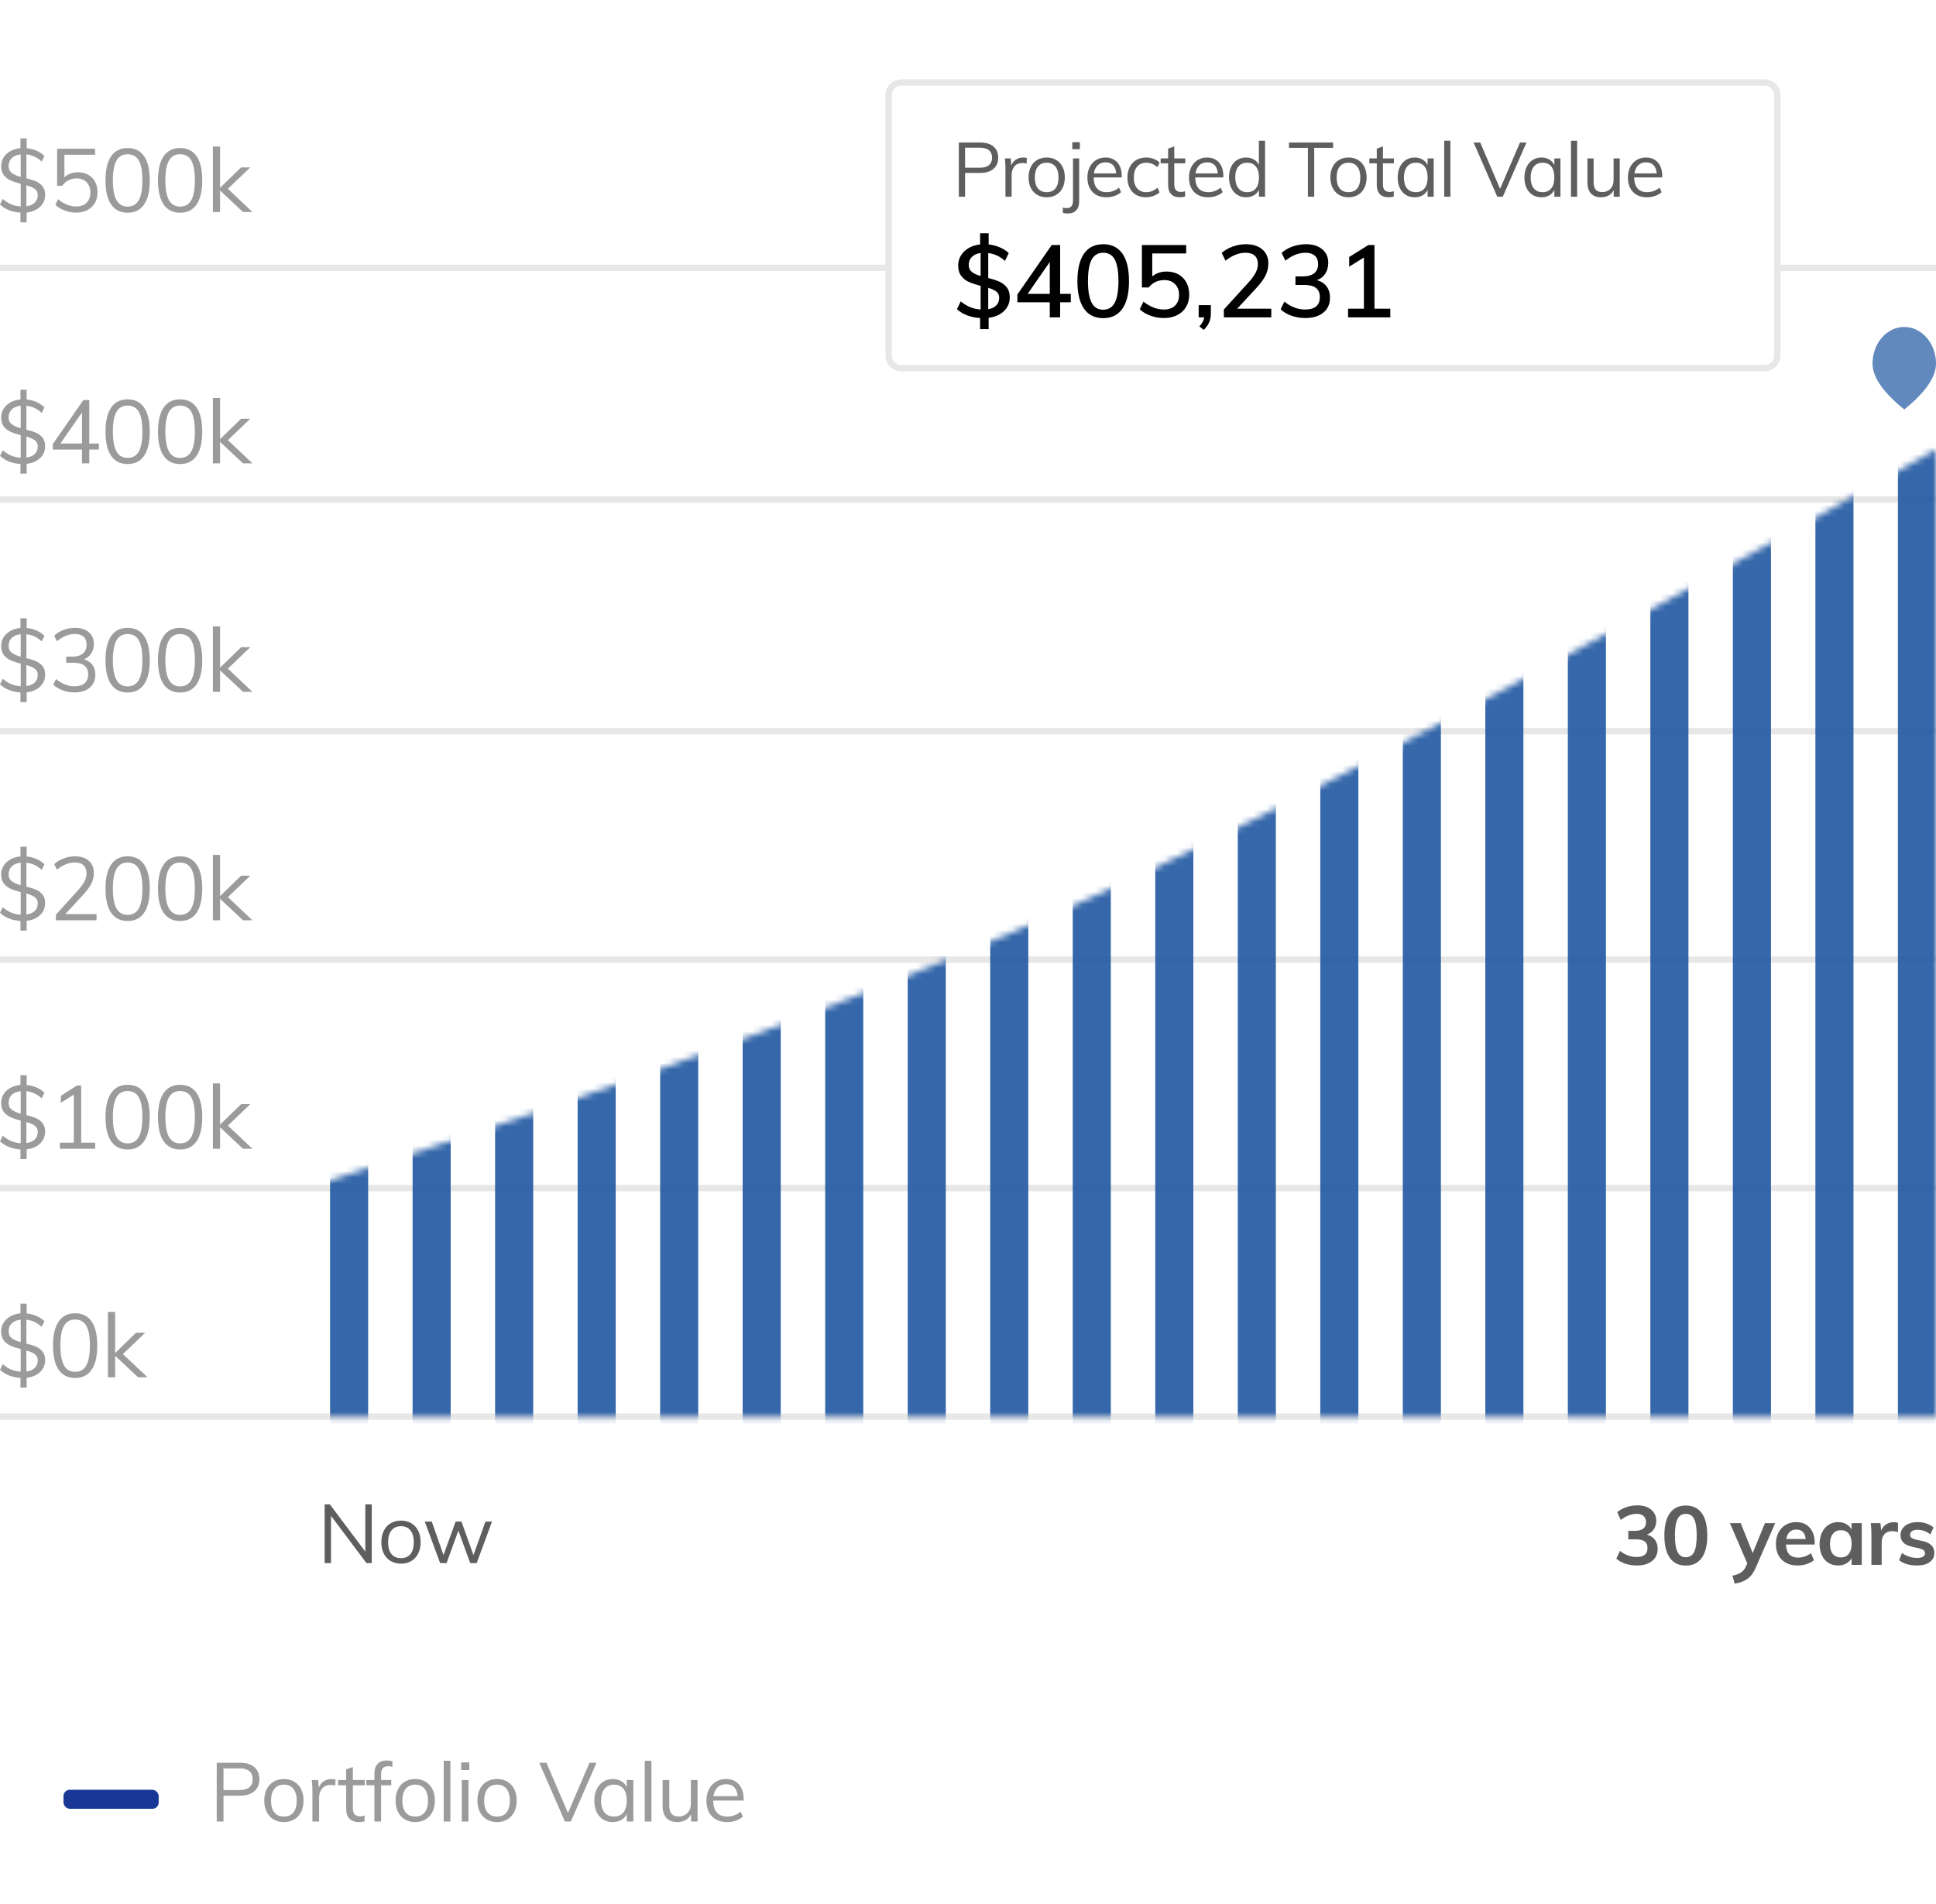 <?xml version="1.0" encoding="UTF-8"?>
<svg width="305px" height="300px" viewBox="0 0 305 300" version="1.1" xmlns="http://www.w3.org/2000/svg" xmlns:xlink="http://www.w3.org/1999/xlink" style="background: #FFFFFF;">
    <title>Graph / A White</title>
    <defs>
        <path d="M305,70.8 L305,223.2 L50,223.2 L50,186.6 C100.493,170.454 140.993,155.454 171.5,141.6 C202.007,127.746 246.507,104.146 305,70.8 Z" id="path-1"></path>
        <filter x="-19.6%" y="-61.1%" width="139.3%" height="222.2%" filterUnits="objectBoundingBox" id="filter-3">
            <feOffset dx="0" dy="6" in="SourceAlpha" result="shadowOffsetOuter1"></feOffset>
            <feGaussianBlur stdDeviation="4" in="shadowOffsetOuter1" result="shadowBlurOuter1"></feGaussianBlur>
            <feColorMatrix values="0 0 0 0 0.828   0 0 0 0 0.828   0 0 0 0 0.828  0 0 0 0.5 0" type="matrix" in="shadowBlurOuter1" result="shadowMatrixOuter1"></feColorMatrix>
            <feMerge>
                <feMergeNode in="shadowMatrixOuter1"></feMergeNode>
                <feMergeNode in="SourceGraphic"></feMergeNode>
            </feMerge>
        </filter>
    </defs>
    <g id="Graph-/-A-White" stroke="none" stroke-width="1" fill="none" fill-rule="evenodd">
        <rect fill="#FFFFFF" x="0" y="0" width="305" height="300"></rect>
        <g id="Grid" transform="translate(0, 39.2)" fill-rule="nonzero" stroke="#E7E7E7" stroke-linecap="square">
            <line x1="305" y1="39.5" x2="0" y2="39.5" id="Line-7-Copy"></line>
            <line x1="305" y1="76" x2="0" y2="76" id="Line-7-Copy-5"></line>
            <line x1="305" y1="3" x2="0" y2="3" id="Line-7-Copy"></line>
            <line x1="305" y1="184" x2="0" y2="184" id="Line-7-Copy-2"></line>
            <line x1="305" y1="148" x2="0" y2="148" id="Line-7-Copy-6"></line>
            <line x1="305" y1="112" x2="0" y2="112" id="Line-7-Copy-7"></line>
        </g>
        <path d="M257.862,246.663 C258.867,246.663 259.667,246.429 260.26,245.961 C260.854,245.493 261.151,244.856 261.151,244.05 C261.151,243.478 261.006,242.997 260.716,242.607 C260.425,242.217 260.007,241.948 259.461,241.801 C259.92,241.628 260.278,241.353 260.534,240.976 C260.789,240.599 260.921,240.154 260.93,239.643 C260.93,238.898 260.659,238.302 260.118,237.856 C259.576,237.409 258.85,237.186 257.94,237.186 C257.342,237.186 256.759,237.284 256.192,237.479 C255.624,237.674 255.154,237.936 254.781,238.265 L254.781,238.265 L255.34,239.487 C256.172,238.846 257.004,238.525 257.836,238.525 C258.304,238.525 258.668,238.638 258.928,238.863 C259.188,239.088 259.318,239.413 259.318,239.838 C259.318,240.748 258.72,241.203 257.524,241.203 L257.524,241.203 L256.523,241.203 L256.523,242.542 L257.745,242.542 C258.36,242.542 258.815,242.653 259.11,242.874 C259.405,243.095 259.552,243.439 259.552,243.907 C259.552,244.384 259.407,244.739 259.116,244.973 C258.826,245.207 258.386,245.324 257.797,245.324 C256.896,245.324 256.033,245.003 255.21,244.362 L255.21,244.362 L254.638,245.584 C255.011,245.922 255.485,246.186 256.062,246.377 C256.638,246.568 257.238,246.663 257.862,246.663 Z M265.587,246.676 C266.688,246.676 267.526,246.269 268.103,245.454 C268.679,244.639 268.967,243.461 268.967,241.918 C268.967,240.384 268.679,239.216 268.103,238.415 C267.526,237.613 266.688,237.212 265.587,237.212 C264.487,237.212 263.648,237.615 263.072,238.421 C262.495,239.227 262.207,240.393 262.207,241.918 C262.207,243.469 262.495,244.65 263.072,245.461 C263.648,246.271 264.487,246.676 265.587,246.676 Z M265.587,245.363 C264.989,245.363 264.554,245.088 264.281,244.538 C264.008,243.987 263.871,243.114 263.871,241.918 C263.871,240.739 264.008,239.879 264.281,239.338 C264.554,238.796 264.989,238.525 265.587,238.525 C266.185,238.525 266.621,238.796 266.894,239.338 C267.167,239.879 267.303,240.739 267.303,241.918 C267.303,243.114 267.167,243.987 266.894,244.538 C266.621,245.088 266.185,245.363 265.587,245.363 Z M273.29,249.523 C274.078,249.402 274.741,249.155 275.279,248.782 C275.816,248.409 276.258,247.816 276.605,247.001 L276.605,247.001 L279.66,239.994 L278.048,239.994 L276.124,244.713 L274.239,239.994 L272.536,239.994 L275.266,246.325 L275.058,246.806 C274.867,247.222 274.618,247.536 274.31,247.749 C274.003,247.961 273.541,248.136 272.926,248.275 L272.926,248.275 L273.29,249.523 Z M283.238,246.663 C283.706,246.663 284.168,246.587 284.623,246.436 C285.077,246.284 285.461,246.082 285.773,245.831 L285.773,245.831 L285.305,244.713 C284.69,245.181 284.022,245.415 283.303,245.415 C282.679,245.415 282.209,245.248 281.892,244.915 C281.576,244.581 281.401,244.063 281.366,243.361 L281.366,243.361 L285.89,243.361 L285.89,243.114 C285.89,242.091 285.628,241.288 285.103,240.703 C284.579,240.118 283.866,239.825 282.965,239.825 C282.35,239.825 281.799,239.97 281.314,240.261 C280.829,240.551 280.452,240.956 280.183,241.476 C279.914,241.996 279.78,242.59 279.78,243.257 C279.78,244.314 280.088,245.146 280.703,245.753 C281.318,246.36 282.163,246.663 283.238,246.663 Z M284.473,242.49 L281.418,242.49 C281.496,242.005 281.671,241.634 281.945,241.379 C282.217,241.123 282.571,240.995 283.004,240.995 C283.437,240.995 283.777,241.121 284.024,241.372 C284.272,241.623 284.421,241.996 284.473,242.49 L284.473,242.49 Z M289.572,246.663 C290.049,246.663 290.474,246.561 290.846,246.358 C291.219,246.154 291.505,245.87 291.704,245.506 L291.704,245.506 L291.704,246.559 L293.303,246.559 L293.303,239.994 L291.704,239.994 L291.704,240.982 C291.505,240.618 291.219,240.334 290.846,240.131 C290.474,239.927 290.049,239.825 289.572,239.825 C289.009,239.825 288.506,239.97 288.064,240.261 C287.622,240.551 287.278,240.958 287.031,241.483 C286.784,242.007 286.66,242.607 286.66,243.283 C286.66,243.959 286.782,244.553 287.024,245.064 C287.267,245.575 287.609,245.97 288.051,246.247 C288.493,246.524 289,246.663 289.572,246.663 Z M290.014,245.389 C289.468,245.389 289.046,245.207 288.747,244.843 C288.448,244.479 288.298,243.959 288.298,243.283 C288.298,242.598 288.448,242.063 288.747,241.678 C289.046,241.292 289.464,241.099 290.001,241.099 C290.547,241.099 290.968,241.285 291.262,241.658 C291.557,242.031 291.704,242.564 291.704,243.257 C291.704,243.933 291.557,244.457 291.262,244.83 C290.968,245.203 290.552,245.389 290.014,245.389 Z M296.44,246.559 L296.44,243.01 C296.44,242.481 296.585,242.057 296.875,241.736 C297.165,241.415 297.588,241.255 298.142,241.255 C298.437,241.255 298.723,241.311 299,241.424 L299,241.424 L299.014,239.942 C298.832,239.873 298.615,239.838 298.363,239.838 C297.913,239.838 297.51,239.951 297.154,240.176 C296.799,240.401 296.539,240.726 296.375,241.151 L296.375,241.151 L296.245,239.994 L294.724,239.994 C294.793,240.54 294.827,241.16 294.827,241.853 L294.827,241.853 L294.827,246.559 L296.44,246.559 Z M302.02,246.663 C302.86,246.663 303.523,246.485 304.009,246.13 C304.494,245.775 304.737,245.294 304.737,244.687 C304.737,244.193 304.587,243.792 304.288,243.485 C303.989,243.177 303.515,242.949 302.865,242.802 L302.865,242.802 L301.747,242.555 C301.443,242.477 301.229,242.382 301.103,242.269 C300.978,242.156 300.915,242.005 300.915,241.814 C300.915,241.571 301.019,241.381 301.227,241.242 C301.435,241.103 301.725,241.034 302.098,241.034 C302.791,241.034 303.467,241.277 304.126,241.762 L304.126,241.762 L304.607,240.657 C304.277,240.388 303.896,240.183 303.463,240.04 C303.029,239.897 302.579,239.825 302.111,239.825 C301.573,239.825 301.101,239.912 300.694,240.085 C300.286,240.258 299.97,240.499 299.745,240.807 C299.519,241.114 299.407,241.467 299.407,241.866 C299.407,242.828 300.005,243.439 301.201,243.699 L301.201,243.699 L302.293,243.946 C302.648,244.033 302.899,244.135 303.047,244.252 C303.194,244.369 303.268,244.527 303.268,244.726 C303.268,244.96 303.162,245.142 302.949,245.272 C302.737,245.402 302.436,245.467 302.046,245.467 C301.144,245.467 300.343,245.207 299.641,244.687 L299.641,244.687 L299.186,245.831 C299.888,246.386 300.832,246.663 302.02,246.663 Z" id="30years" fill="#5E5E5E" fill-rule="nonzero"></path>
        <path d="M52.145,246.284 L52.145,238.834 L57.735,246.284 L58.567,246.284 L58.567,237.028 L57.553,237.028 L57.553,244.476 L51.963,237.028 L51.144,237.028 L51.144,246.284 L52.145,246.284 Z M63.172,246.375 C63.788,246.375 64.329,246.236 64.797,245.958 C65.265,245.681 65.627,245.287 65.883,244.775 C66.138,244.264 66.266,243.666 66.266,242.982 C66.266,242.297 66.138,241.699 65.883,241.188 C65.627,240.676 65.265,240.282 64.797,240.005 C64.329,239.727 63.788,239.589 63.172,239.589 C62.557,239.589 62.015,239.727 61.547,240.005 C61.079,240.282 60.717,240.676 60.462,241.188 C60.206,241.699 60.078,242.297 60.078,242.982 C60.078,243.666 60.206,244.264 60.462,244.775 C60.717,245.287 61.079,245.681 61.547,245.958 C62.015,246.236 62.557,246.375 63.172,246.375 Z M63.172,245.504 C62.522,245.504 62.022,245.289 61.671,244.86 C61.32,244.431 61.144,243.805 61.144,242.982 C61.144,242.184 61.322,241.567 61.677,241.129 C62.033,240.691 62.531,240.472 63.172,240.472 C63.805,240.472 64.299,240.691 64.654,241.129 C65.01,241.567 65.187,242.184 65.187,242.982 C65.187,243.805 65.014,244.431 64.667,244.86 C64.321,245.289 63.822,245.504 63.172,245.504 Z M70.352,246.284 L72.21,241.174 L74.082,246.284 L75.097,246.284 L77.514,239.744 L76.475,239.744 L74.59,245.036 L72.704,239.744 L71.781,239.744 L69.871,245.023 L68.025,239.744 L66.919,239.744 L69.338,246.284 L70.352,246.284 Z" id="Now" fill="#5E5E5E" fill-rule="nonzero"></path>
        <g id="Group" transform="translate(10, 277)">
            <path d="M25.21,10 L25.21,5.931 L27.836,5.931 C28.781,5.931 29.522,5.699 30.059,5.236 C30.596,4.772 30.865,4.137 30.865,3.331 C30.865,2.525 30.599,1.892 30.066,1.433 C29.532,0.974 28.789,0.744 27.836,0.744 L27.836,0.744 L24.144,0.744 L24.144,10 L25.21,10 Z M27.745,5.047 L25.21,5.047 L25.21,1.628 L27.745,1.628 C28.43,1.628 28.945,1.773 29.292,2.063 C29.639,2.354 29.812,2.776 29.812,3.331 C29.812,3.886 29.639,4.31 29.292,4.605 C28.945,4.9 28.43,5.047 27.745,5.047 L27.745,5.047 Z M34.729,10.091 C35.345,10.091 35.886,9.952 36.354,9.675 C36.822,9.398 37.184,9.003 37.44,8.492 C37.695,7.981 37.823,7.383 37.823,6.698 C37.823,6.013 37.695,5.415 37.44,4.904 C37.184,4.393 36.822,3.998 36.354,3.721 C35.886,3.444 35.345,3.305 34.729,3.305 C34.114,3.305 33.572,3.444 33.104,3.721 C32.636,3.998 32.274,4.393 32.019,4.904 C31.763,5.415 31.635,6.013 31.635,6.698 C31.635,7.383 31.763,7.981 32.019,8.492 C32.274,9.003 32.636,9.398 33.104,9.675 C33.572,9.952 34.114,10.091 34.729,10.091 Z M34.729,9.22 C34.079,9.22 33.579,9.005 33.228,8.576 C32.877,8.148 32.701,7.521 32.701,6.698 C32.701,5.901 32.879,5.283 33.234,4.846 C33.59,4.408 34.088,4.189 34.729,4.189 C35.362,4.189 35.856,4.408 36.211,4.846 C36.567,5.283 36.744,5.901 36.744,6.698 C36.744,7.521 36.571,8.148 36.224,8.576 C35.878,9.005 35.379,9.22 34.729,9.22 Z M40.27,10 L40.27,6.269 C40.27,5.706 40.424,5.227 40.732,4.832 C41.04,4.438 41.51,4.241 42.142,4.241 C42.403,4.241 42.632,4.276 42.831,4.345 L42.831,4.345 L42.858,3.383 C42.675,3.331 42.476,3.305 42.26,3.305 C41.791,3.305 41.376,3.422 41.011,3.656 C40.648,3.89 40.383,4.228 40.218,4.67 L40.218,4.67 L40.114,3.461 L39.114,3.461 C39.183,4.007 39.218,4.618 39.218,5.294 L39.218,5.294 L39.218,10 L40.27,10 Z M46.527,10.091 C46.865,10.091 47.168,10.048 47.437,9.961 L47.437,9.961 L47.437,9.064 C47.211,9.142 46.977,9.181 46.735,9.181 C46.371,9.181 46.089,9.084 45.89,8.889 C45.69,8.694 45.591,8.353 45.591,7.868 L45.591,7.868 L45.591,4.293 L47.463,4.293 L47.463,3.461 L45.591,3.461 L45.591,1.407 L44.538,1.784 L44.538,3.461 L43.264,3.461 L43.264,4.293 L44.538,4.293 L44.538,8.011 C44.538,8.696 44.713,9.213 45.064,9.565 C45.415,9.915 45.903,10.091 46.527,10.091 Z M50.04,10 L50.04,4.293 L51.639,4.293 L51.639,3.461 L50.04,3.461 L50.04,2.59 C50.04,2.113 50.138,1.778 50.333,1.583 C50.528,1.387 50.798,1.29 51.145,1.29 C51.353,1.29 51.578,1.325 51.821,1.394 L51.821,1.394 L51.821,0.497 C51.535,0.419 51.24,0.38 50.937,0.38 C50.322,0.38 49.843,0.555 49.501,0.906 C49.158,1.258 48.987,1.775 48.987,2.46 L48.987,2.46 L48.987,3.461 L47.713,3.461 L47.713,4.293 L48.987,4.293 L48.987,10 L50.04,10 Z M55.412,10.091 C56.028,10.091 56.569,9.952 57.037,9.675 C57.505,9.398 57.867,9.003 58.123,8.492 C58.378,7.981 58.506,7.383 58.506,6.698 C58.506,6.013 58.378,5.415 58.123,4.904 C57.867,4.393 57.505,3.998 57.037,3.721 C56.569,3.444 56.028,3.305 55.412,3.305 C54.797,3.305 54.255,3.444 53.787,3.721 C53.319,3.998 52.957,4.393 52.702,4.904 C52.446,5.415 52.318,6.013 52.318,6.698 C52.318,7.383 52.446,7.981 52.702,8.492 C52.957,9.003 53.319,9.398 53.787,9.675 C54.255,9.952 54.797,10.091 55.412,10.091 Z M55.412,9.22 C54.762,9.22 54.262,9.005 53.911,8.576 C53.56,8.148 53.384,7.521 53.384,6.698 C53.384,5.901 53.562,5.283 53.917,4.846 C54.273,4.408 54.771,4.189 55.412,4.189 C56.045,4.189 56.539,4.408 56.894,4.846 C57.25,5.283 57.427,5.901 57.427,6.698 C57.427,7.521 57.254,8.148 56.907,8.576 C56.561,9.005 56.062,9.22 55.412,9.22 Z M60.953,10 L60.953,0.432 L59.901,0.432 L59.901,10 L60.953,10 Z M63.934,1.888 L63.934,0.692 L62.647,0.692 L62.647,1.888 L63.934,1.888 Z M63.804,10 L63.804,3.461 L62.751,3.461 L62.751,10 L63.804,10 Z M68.305,10.091 C68.92,10.091 69.462,9.952 69.93,9.675 C70.398,9.398 70.76,9.003 71.016,8.492 C71.271,7.981 71.399,7.383 71.399,6.698 C71.399,6.013 71.271,5.415 71.016,4.904 C70.76,4.393 70.398,3.998 69.93,3.721 C69.462,3.444 68.92,3.305 68.305,3.305 C67.69,3.305 67.148,3.444 66.68,3.721 C66.212,3.998 65.85,4.393 65.594,4.904 C65.339,5.415 65.211,6.013 65.211,6.698 C65.211,7.383 65.339,7.981 65.594,8.492 C65.85,9.003 66.212,9.398 66.68,9.675 C67.148,9.952 67.69,10.091 68.305,10.091 Z M68.305,9.22 C67.655,9.22 67.154,9.005 66.803,8.576 C66.453,8.148 66.277,7.521 66.277,6.698 C66.277,5.901 66.455,5.283 66.81,4.846 C67.165,4.408 67.664,4.189 68.305,4.189 C68.938,4.189 69.432,4.408 69.787,4.846 C70.142,5.283 70.32,5.901 70.32,6.698 C70.32,7.521 70.147,8.148 69.8,8.576 C69.453,9.005 68.955,9.22 68.305,9.22 Z M79.933,10 L83.977,0.744 L82.871,0.744 L79.478,8.648 L76.085,0.744 L74.954,0.744 L78.998,10 L79.933,10 Z M86.528,10.091 C87.039,10.091 87.488,9.98 87.873,9.759 C88.259,9.539 88.547,9.224 88.738,8.817 L88.738,8.817 L88.738,10 L89.778,10 L89.778,3.461 L88.738,3.461 L88.738,4.592 C88.538,4.185 88.248,3.868 87.867,3.643 C87.485,3.418 87.039,3.305 86.528,3.305 C85.956,3.305 85.451,3.448 85.013,3.734 C84.576,4.02 84.235,4.421 83.993,4.936 C83.75,5.452 83.629,6.048 83.629,6.724 C83.629,7.4 83.748,7.992 83.986,8.498 C84.225,9.005 84.563,9.398 85,9.675 C85.438,9.952 85.947,10.091 86.528,10.091 Z M86.736,9.22 C86.086,9.22 85.583,9.003 85.228,8.57 C84.872,8.137 84.695,7.521 84.695,6.724 C84.695,5.927 84.875,5.305 85.234,4.859 C85.594,4.412 86.094,4.189 86.736,4.189 C87.377,4.189 87.871,4.406 88.218,4.839 C88.564,5.272 88.738,5.892 88.738,6.698 C88.738,7.504 88.564,8.126 88.218,8.563 C87.871,9.001 87.377,9.22 86.736,9.22 Z M92.628,10 L92.628,0.432 L91.575,0.432 L91.575,10 L92.628,10 Z M96.739,10.091 C97.207,10.091 97.628,9.987 98,9.779 C98.373,9.571 98.663,9.268 98.871,8.869 L98.871,8.869 L98.871,10 L99.898,10 L99.898,3.461 L98.845,3.461 L98.845,7.153 C98.845,7.768 98.668,8.264 98.312,8.642 C97.957,9.018 97.489,9.207 96.908,9.207 C96.414,9.207 96.046,9.068 95.803,8.791 C95.561,8.514 95.439,8.08 95.439,7.491 L95.439,7.491 L95.439,3.461 L94.386,3.461 L94.386,7.517 C94.386,8.366 94.586,9.008 94.984,9.441 C95.383,9.874 95.968,10.091 96.739,10.091 Z M104.569,10.091 C105.037,10.091 105.494,10.013 105.94,9.857 C106.386,9.701 106.752,9.489 107.038,9.22 L107.038,9.22 L106.688,8.453 C106.046,8.964 105.344,9.22 104.582,9.22 C103.862,9.22 103.314,9.008 102.937,8.583 C102.56,8.158 102.367,7.53 102.359,6.698 L102.359,6.698 L107.156,6.698 L107.156,6.503 C107.156,5.506 106.909,4.724 106.415,4.157 C105.921,3.589 105.24,3.305 104.374,3.305 C103.775,3.305 103.243,3.448 102.775,3.734 C102.306,4.02 101.942,4.421 101.683,4.936 C101.422,5.452 101.293,6.044 101.293,6.711 C101.293,7.76 101.583,8.585 102.163,9.188 C102.744,9.79 103.546,10.091 104.569,10.091 Z M106.207,6.009 L102.397,6.009 C102.493,5.411 102.712,4.947 103.054,4.618 C103.396,4.289 103.841,4.124 104.386,4.124 C104.933,4.124 105.359,4.284 105.667,4.605 C105.975,4.926 106.154,5.394 106.207,6.009 L106.207,6.009 Z" id="PortfolioValue" fill="#9B9B9B" fill-rule="nonzero"></path>
            <rect id="Rectangle" fill="#193896" x="0" y="5" width="15" height="3" rx="1"></rect>
        </g>
        <mask id="mask-2" fill="white">
            <use xlink:href="#path-1"></use>
        </mask>
        <g id="Mask"></g>
        <g id="PV" mask="url(#mask-2)" fill="#1F57A1" fill-opacity="0.9" fill-rule="nonzero">
            <g transform="translate(52, 1.2)">
                <polygon id="Path-25-Copy-43" points="253 0 253 223.2 247 223.2 247 0"></polygon>
                <polygon id="Path-25-Copy-36" points="240 0 240 223.2 234 223.2 234 0"></polygon>
                <polygon id="Path-25-Copy-35" points="227 0 227 223.2 221 223.2 221 0"></polygon>
                <polygon id="Path-25-Copy-18" points="214 0 214 223.2 208 223.2 208 0"></polygon>
                <polygon id="Path-25-Copy-19" points="201 0 201 223.2 195 223.2 195 0"></polygon>
                <polygon id="Path-25-Copy-20" points="188 0 188 223.2 182 223.2 182 0"></polygon>
                <polygon id="Path-25-Copy-21" points="175 0 175 223.2 169 223.2 169 0"></polygon>
                <polygon id="Path-25-Copy-22" points="162 0 162 223.2 156 223.2 156 0"></polygon>
                <polygon id="Path-25-Copy-23" points="149 0 149 223.2 143 223.2 143 0"></polygon>
                <polygon id="Path-25-Copy-24" points="136 0 136 223.2 130 223.2 130 0"></polygon>
                <polygon id="Path-25-Copy-25" points="123 0 123 223.2 117 223.2 117 0"></polygon>
                <polygon id="Path-25-Copy-26" points="110 0 110 223.2 104 223.2 104 0"></polygon>
                <polygon id="Path-25-Copy-27" points="97 0 97 223.2 91 223.2 91 0"></polygon>
                <polygon id="Path-25-Copy-28" points="84 0 84 223.2 78 223.2 78 0"></polygon>
                <polygon id="Path-25-Copy-29" points="71 0 71 223.2 65 223.2 65 0"></polygon>
                <polygon id="Path-25-Copy-30" points="58 0 58 223.2 52 223.2 52 0"></polygon>
                <polygon id="Path-25-Copy-31" points="45 0 45 223.2 39 223.2 39 0"></polygon>
                <polygon id="Path-25-Copy-32" points="32 0 32 223.2 26 223.2 26 0"></polygon>
                <polygon id="Path-25-Copy-33" points="19 0 19 223.2 13 223.2 13 0"></polygon>
                <polygon id="Path-25-Copy-34" points="6 0 6 223.2 0 223.2 0 0"></polygon>
            </g>
        </g>
        <g id="Group-3" filter="url(#filter-3)" transform="translate(140, 7)">
            <path d="M2,-3.55271368e-15 L138,-3.55271368e-15 C139.105,-3.7556198e-15 140,0.895 140,2 L140,43 C140,44.105 139.105,45 138,45 L2,45 C0.895,45 1.3527075e-16,44.105 0,43 L0,2 C-1.3527075e-16,0.895 0.895,-3.34980755e-15 2,-3.55271368e-15 Z" id="Rectangle" stroke="#E7E7E7" fill="#FFFFFF"></path>
            <path d="M12.04,18 L12.04,14.244 L14.464,14.244 C15.336,14.244 16.02,14.03 16.516,13.602 C17.012,13.174 17.26,12.588 17.26,11.844 C17.26,11.1 17.014,10.516 16.522,10.092 C16.03,9.668 15.344,9.456 14.464,9.456 L14.464,9.456 L11.056,9.456 L11.056,18 L12.04,18 Z M14.38,13.428 L12.04,13.428 L12.04,10.272 L14.38,10.272 C15.012,10.272 15.488,10.406 15.808,10.674 C16.128,10.942 16.288,11.332 16.288,11.844 C16.288,12.356 16.128,12.748 15.808,13.02 C15.488,13.292 15.012,13.428 14.38,13.428 L14.38,13.428 Z M19.375,18 L19.375,14.556 C19.375,14.036 19.517,13.594 19.801,13.23 C20.085,12.866 20.519,12.684 21.103,12.684 C21.343,12.684 21.555,12.716 21.739,12.78 L21.739,12.78 L21.763,11.892 C21.595,11.844 21.411,11.82 21.211,11.82 C20.779,11.82 20.395,11.928 20.059,12.144 C19.723,12.36 19.479,12.672 19.327,13.08 L19.327,13.08 L19.231,11.964 L18.307,11.964 C18.371,12.468 18.403,13.032 18.403,13.656 L18.403,13.656 L18.403,18 L19.375,18 Z M24.898,18.084 C25.466,18.084 25.966,17.956 26.398,17.7 C26.83,17.444 27.164,17.08 27.4,16.608 C27.636,16.136 27.754,15.584 27.754,14.952 C27.754,14.32 27.636,13.768 27.4,13.296 C27.164,12.824 26.83,12.46 26.398,12.204 C25.966,11.948 25.466,11.82 24.898,11.82 C24.33,11.82 23.83,11.948 23.398,12.204 C22.966,12.46 22.632,12.824 22.396,13.296 C22.16,13.768 22.042,14.32 22.042,14.952 C22.042,15.584 22.16,16.136 22.396,16.608 C22.632,17.08 22.966,17.444 23.398,17.7 C23.83,17.956 24.33,18.084 24.898,18.084 Z M24.898,17.28 C24.298,17.28 23.836,17.082 23.512,16.686 C23.188,16.29 23.026,15.712 23.026,14.952 C23.026,14.216 23.19,13.646 23.518,13.242 C23.846,12.838 24.306,12.636 24.898,12.636 C25.482,12.636 25.938,12.838 26.266,13.242 C26.594,13.646 26.758,14.216 26.758,14.952 C26.758,15.712 26.598,16.29 26.278,16.686 C25.958,17.082 25.498,17.28 24.898,17.28 Z M30.121,10.512 L30.121,9.408 L28.933,9.408 L28.933,10.512 L30.121,10.512 Z M28.237,20.64 C28.789,20.64 29.223,20.478 29.539,20.154 C29.855,19.83 30.013,19.352 30.013,18.72 L30.013,18.72 L30.013,11.964 L29.041,11.964 L29.041,18.6 C29.041,19.4 28.705,19.8 28.033,19.8 C27.857,19.8 27.661,19.768 27.445,19.704 L27.445,19.704 L27.445,20.532 C27.709,20.604 27.973,20.64 28.237,20.64 Z M34.336,18.084 C34.768,18.084 35.19,18.012 35.602,17.868 C36.014,17.724 36.352,17.528 36.616,17.28 L36.616,17.28 L36.292,16.572 C35.7,17.044 35.052,17.28 34.348,17.28 C33.684,17.28 33.178,17.084 32.83,16.692 C32.482,16.3 32.304,15.72 32.296,14.952 L32.296,14.952 L36.724,14.952 L36.724,14.772 C36.724,13.852 36.496,13.13 36.04,12.606 C35.584,12.082 34.956,11.82 34.156,11.82 C33.604,11.82 33.112,11.952 32.68,12.216 C32.248,12.48 31.912,12.85 31.672,13.326 C31.432,13.802 31.312,14.348 31.312,14.964 C31.312,15.932 31.58,16.694 32.116,17.25 C32.652,17.806 33.392,18.084 34.336,18.084 Z M35.848,14.316 L32.332,14.316 C32.42,13.764 32.622,13.336 32.938,13.032 C33.254,12.728 33.664,12.576 34.168,12.576 C34.672,12.576 35.066,12.724 35.35,13.02 C35.634,13.316 35.8,13.748 35.848,14.316 L35.848,14.316 Z M40.507,18.084 C40.923,18.084 41.325,18.014 41.713,17.874 C42.101,17.734 42.423,17.544 42.679,17.304 L42.679,17.304 L42.355,16.584 C42.051,16.824 41.757,17 41.473,17.112 C41.189,17.224 40.899,17.28 40.603,17.28 C39.979,17.28 39.493,17.078 39.145,16.674 C38.797,16.27 38.623,15.704 38.623,14.976 C38.623,14.24 38.799,13.666 39.151,13.254 C39.503,12.842 39.987,12.636 40.603,12.636 C40.899,12.636 41.189,12.692 41.473,12.804 C41.757,12.916 42.051,13.092 42.355,13.332 L42.355,13.332 L42.679,12.612 C42.431,12.364 42.117,12.17 41.737,12.03 C41.357,11.89 40.963,11.82 40.555,11.82 C39.963,11.82 39.445,11.952 39.001,12.216 C38.557,12.48 38.215,12.85 37.975,13.326 C37.735,13.802 37.615,14.352 37.615,14.976 C37.615,15.6 37.733,16.146 37.969,16.614 C38.205,17.082 38.541,17.444 38.977,17.7 C39.413,17.956 39.923,18.084 40.507,18.084 Z M45.862,18.084 C46.174,18.084 46.454,18.044 46.702,17.964 L46.702,17.964 L46.702,17.136 C46.494,17.208 46.278,17.244 46.054,17.244 C45.718,17.244 45.458,17.154 45.274,16.974 C45.09,16.794 44.998,16.48 44.998,16.032 L44.998,16.032 L44.998,12.732 L46.726,12.732 L46.726,11.964 L44.998,11.964 L44.998,10.068 L44.026,10.416 L44.026,11.964 L42.85,11.964 L42.85,12.732 L44.026,12.732 L44.026,16.164 C44.026,16.796 44.188,17.274 44.512,17.598 C44.836,17.922 45.286,18.084 45.862,18.084 Z M50.341,18.084 C50.773,18.084 51.195,18.012 51.607,17.868 C52.019,17.724 52.357,17.528 52.621,17.28 L52.621,17.28 L52.297,16.572 C51.705,17.044 51.057,17.28 50.353,17.28 C49.689,17.28 49.183,17.084 48.835,16.692 C48.487,16.3 48.309,15.72 48.301,14.952 L48.301,14.952 L52.729,14.952 L52.729,14.772 C52.729,13.852 52.501,13.13 52.045,12.606 C51.589,12.082 50.961,11.82 50.161,11.82 C49.609,11.82 49.117,11.952 48.685,12.216 C48.253,12.48 47.917,12.85 47.677,13.326 C47.437,13.802 47.317,14.348 47.317,14.964 C47.317,15.932 47.585,16.694 48.121,17.25 C48.657,17.806 49.397,18.084 50.341,18.084 Z M51.853,14.316 L48.337,14.316 C48.425,13.764 48.627,13.336 48.943,13.032 C49.259,12.728 49.669,12.576 50.173,12.576 C50.677,12.576 51.071,12.724 51.355,13.02 C51.639,13.316 51.805,13.748 51.853,14.316 L51.853,14.316 Z M56.296,18.084 C56.768,18.084 57.182,17.982 57.538,17.778 C57.894,17.574 58.16,17.284 58.336,16.908 L58.336,16.908 L58.336,18 L59.296,18 L59.296,9.168 L58.324,9.168 L58.324,12.984 C58.148,12.616 57.884,12.33 57.532,12.126 C57.18,11.922 56.768,11.82 56.296,11.82 C55.768,11.82 55.3,11.948 54.892,12.204 C54.484,12.46 54.17,12.822 53.95,13.29 C53.73,13.758 53.62,14.304 53.62,14.928 C53.62,15.552 53.732,16.102 53.956,16.578 C54.18,17.054 54.494,17.424 54.898,17.688 C55.302,17.952 55.768,18.084 56.296,18.084 Z M56.488,17.28 C55.896,17.28 55.434,17.074 55.102,16.662 C54.77,16.25 54.604,15.672 54.604,14.928 C54.604,14.2 54.77,13.636 55.102,13.236 C55.434,12.836 55.896,12.636 56.488,12.636 C57.08,12.636 57.536,12.838 57.856,13.242 C58.176,13.646 58.336,14.216 58.336,14.952 C58.336,15.696 58.176,16.27 57.856,16.674 C57.536,17.078 57.08,17.28 56.488,17.28 Z M67.042,18 L67.042,10.296 L70.018,10.296 L70.018,9.456 L63.07,9.456 L63.07,10.296 L66.046,10.296 L66.046,18 L67.042,18 Z M72.445,18.084 C73.013,18.084 73.513,17.956 73.945,17.7 C74.377,17.444 74.711,17.08 74.947,16.608 C75.183,16.136 75.301,15.584 75.301,14.952 C75.301,14.32 75.183,13.768 74.947,13.296 C74.711,12.824 74.377,12.46 73.945,12.204 C73.513,11.948 73.013,11.82 72.445,11.82 C71.877,11.82 71.377,11.948 70.945,12.204 C70.513,12.46 70.179,12.824 69.943,13.296 C69.707,13.768 69.589,14.32 69.589,14.952 C69.589,15.584 69.707,16.136 69.943,16.608 C70.179,17.08 70.513,17.444 70.945,17.7 C71.377,17.956 71.877,18.084 72.445,18.084 Z M72.445,17.28 C71.845,17.28 71.383,17.082 71.059,16.686 C70.735,16.29 70.573,15.712 70.573,14.952 C70.573,14.216 70.737,13.646 71.065,13.242 C71.393,12.838 71.853,12.636 72.445,12.636 C73.029,12.636 73.485,12.838 73.813,13.242 C74.141,13.646 74.305,14.216 74.305,14.952 C74.305,15.712 74.145,16.29 73.825,16.686 C73.505,17.082 73.045,17.28 72.445,17.28 Z M78.736,18.084 C79.048,18.084 79.328,18.044 79.576,17.964 L79.576,17.964 L79.576,17.136 C79.368,17.208 79.152,17.244 78.928,17.244 C78.592,17.244 78.332,17.154 78.148,16.974 C77.964,16.794 77.872,16.48 77.872,16.032 L77.872,16.032 L77.872,12.732 L79.6,12.732 L79.6,11.964 L77.872,11.964 L77.872,10.068 L76.9,10.416 L76.9,11.964 L75.724,11.964 L75.724,12.732 L76.9,12.732 L76.9,16.164 C76.9,16.796 77.062,17.274 77.386,17.598 C77.71,17.922 78.16,18.084 78.736,18.084 Z M82.867,18.084 C83.339,18.084 83.753,17.982 84.109,17.778 C84.465,17.574 84.731,17.284 84.907,16.908 L84.907,16.908 L84.907,18 L85.867,18 L85.867,11.964 L84.907,11.964 L84.907,13.008 C84.723,12.632 84.455,12.34 84.103,12.132 C83.751,11.924 83.339,11.82 82.867,11.82 C82.339,11.82 81.873,11.952 81.469,12.216 C81.065,12.48 80.751,12.85 80.527,13.326 C80.303,13.802 80.191,14.352 80.191,14.976 C80.191,15.6 80.301,16.146 80.521,16.614 C80.741,17.082 81.053,17.444 81.457,17.7 C81.861,17.956 82.331,18.084 82.867,18.084 Z M83.059,17.28 C82.459,17.28 81.995,17.08 81.667,16.68 C81.339,16.28 81.175,15.712 81.175,14.976 C81.175,14.24 81.341,13.666 81.673,13.254 C82.005,12.842 82.467,12.636 83.059,12.636 C83.651,12.636 84.107,12.836 84.427,13.236 C84.747,13.636 84.907,14.208 84.907,14.952 C84.907,15.696 84.747,16.27 84.427,16.674 C84.107,17.078 83.651,17.28 83.059,17.28 Z M88.498,18 L88.498,9.168 L87.526,9.168 L87.526,18 L88.498,18 Z M96.748,18 L100.48,9.456 L99.46,9.456 L96.328,16.752 L93.196,9.456 L92.152,9.456 L95.884,18 L96.748,18 Z M102.835,18.084 C103.307,18.084 103.721,17.982 104.077,17.778 C104.433,17.574 104.699,17.284 104.875,16.908 L104.875,16.908 L104.875,18 L105.835,18 L105.835,11.964 L104.875,11.964 L104.875,13.008 C104.691,12.632 104.423,12.34 104.071,12.132 C103.719,11.924 103.307,11.82 102.835,11.82 C102.307,11.82 101.841,11.952 101.437,12.216 C101.033,12.48 100.719,12.85 100.495,13.326 C100.271,13.802 100.159,14.352 100.159,14.976 C100.159,15.6 100.269,16.146 100.489,16.614 C100.709,17.082 101.021,17.444 101.425,17.7 C101.829,17.956 102.299,18.084 102.835,18.084 Z M103.027,17.28 C102.427,17.28 101.963,17.08 101.635,16.68 C101.307,16.28 101.143,15.712 101.143,14.976 C101.143,14.24 101.309,13.666 101.641,13.254 C101.973,12.842 102.435,12.636 103.027,12.636 C103.619,12.636 104.075,12.836 104.395,13.236 C104.715,13.636 104.875,14.208 104.875,14.952 C104.875,15.696 104.715,16.27 104.395,16.674 C104.075,17.078 103.619,17.28 103.027,17.28 Z M108.466,18 L108.466,9.168 L107.494,9.168 L107.494,18 L108.466,18 Z M112.261,18.084 C112.693,18.084 113.081,17.988 113.425,17.796 C113.769,17.604 114.037,17.324 114.229,16.956 L114.229,16.956 L114.229,18 L115.177,18 L115.177,11.964 L114.205,11.964 L114.205,15.372 C114.205,15.94 114.041,16.398 113.713,16.746 C113.385,17.094 112.953,17.268 112.417,17.268 C111.961,17.268 111.621,17.14 111.397,16.884 C111.173,16.628 111.061,16.228 111.061,15.684 L111.061,15.684 L111.061,11.964 L110.089,11.964 L110.089,15.708 C110.089,16.492 110.273,17.084 110.641,17.484 C111.009,17.884 111.549,18.084 112.261,18.084 Z M119.488,18.084 C119.92,18.084 120.342,18.012 120.754,17.868 C121.166,17.724 121.504,17.528 121.768,17.28 L121.768,17.28 L121.444,16.572 C120.852,17.044 120.204,17.28 119.5,17.28 C118.836,17.28 118.33,17.084 117.982,16.692 C117.634,16.3 117.456,15.72 117.448,14.952 L117.448,14.952 L121.876,14.952 L121.876,14.772 C121.876,13.852 121.648,13.13 121.192,12.606 C120.736,12.082 120.108,11.82 119.308,11.82 C118.756,11.82 118.264,11.952 117.832,12.216 C117.4,12.48 117.064,12.85 116.824,13.326 C116.584,13.802 116.464,14.348 116.464,14.964 C116.464,15.932 116.732,16.694 117.268,17.25 C117.804,17.806 118.544,18.084 119.488,18.084 Z M121,14.316 L117.484,14.316 C117.572,13.764 117.774,13.336 118.09,13.032 C118.406,12.728 118.816,12.576 119.32,12.576 C119.824,12.576 120.218,12.724 120.502,13.02 C120.786,13.316 120.952,13.748 121,14.316 L121,14.316 Z" id="ProjectedTotalValue" fill="#5E5E5E" fill-rule="nonzero"></path>
            <path d="M15.752,38.856 L15.752,37.08 C16.755,36.952 17.56,36.597 18.168,36.016 C18.776,35.435 19.08,34.712 19.08,33.848 C19.08,33.197 18.923,32.675 18.608,32.28 C18.293,31.885 17.904,31.584 17.44,31.376 C16.976,31.168 16.392,30.979 15.688,30.808 L15.688,30.808 L15.688,26.872 C16.659,26.989 17.539,27.4 18.328,28.104 L18.328,28.104 L18.92,26.872 C18.536,26.509 18.069,26.211 17.52,25.976 C16.971,25.741 16.381,25.587 15.752,25.512 L15.752,25.512 L15.752,23.752 L14.408,23.752 L14.408,25.512 C13.736,25.587 13.139,25.776 12.616,26.08 C12.093,26.384 11.685,26.773 11.392,27.248 C11.099,27.723 10.952,28.248 10.952,28.824 C10.952,29.507 11.115,30.059 11.44,30.48 C11.765,30.901 12.171,31.219 12.656,31.432 C13.141,31.645 13.752,31.848 14.488,32.04 L14.488,32.04 L14.488,35.768 C13.901,35.725 13.357,35.603 12.856,35.4 C12.355,35.197 11.853,34.893 11.352,34.488 L11.352,34.488 L10.76,35.72 C11.699,36.552 12.915,37.016 14.408,37.112 L14.408,37.112 L14.408,38.856 L15.752,38.856 Z M14.488,30.488 C13.891,30.317 13.429,30.101 13.104,29.84 C12.779,29.579 12.616,29.213 12.616,28.744 C12.616,28.232 12.781,27.811 13.112,27.48 C13.443,27.149 13.901,26.941 14.488,26.856 L14.488,26.856 L14.488,30.488 Z M15.688,35.72 L15.688,32.344 C16.253,32.515 16.683,32.717 16.976,32.952 C17.269,33.187 17.416,33.501 17.416,33.896 C17.416,34.387 17.267,34.789 16.968,35.104 C16.669,35.419 16.243,35.624 15.688,35.72 L15.688,35.72 Z M27.016,37 L27.016,34.632 L28.696,34.632 L28.696,33.304 L27.016,33.304 L27.016,25.608 L25.688,25.608 L20.28,33.4 L20.28,34.632 L25.384,34.632 L25.384,37 L27.016,37 Z M25.384,33.304 L21.896,33.304 L25.384,28.28 L25.384,33.304 Z M33.8,37.128 C35.123,37.128 36.131,36.632 36.824,35.64 C37.517,34.648 37.864,33.197 37.864,31.288 C37.864,29.389 37.517,27.947 36.824,26.96 C36.131,25.973 35.123,25.48 33.8,25.48 C32.477,25.48 31.469,25.976 30.776,26.968 C30.083,27.96 29.736,29.405 29.736,31.304 C29.736,33.203 30.083,34.648 30.776,35.64 C31.469,36.632 32.477,37.128 33.8,37.128 Z M33.8,35.8 C32.979,35.8 32.373,35.435 31.984,34.704 C31.595,33.973 31.4,32.835 31.4,31.288 C31.4,29.752 31.595,28.624 31.984,27.904 C32.373,27.184 32.979,26.824 33.8,26.824 C34.632,26.824 35.24,27.181 35.624,27.896 C36.008,28.611 36.2,29.741 36.2,31.288 C36.2,32.835 36.005,33.973 35.616,34.704 C35.227,35.435 34.621,35.8 33.8,35.8 Z M43.336,37.112 C44.147,37.112 44.856,36.957 45.464,36.648 C46.072,36.339 46.539,35.907 46.864,35.352 C47.189,34.797 47.352,34.152 47.352,33.416 C47.352,32.701 47.205,32.069 46.912,31.52 C46.619,30.971 46.203,30.544 45.664,30.24 C45.125,29.936 44.499,29.784 43.784,29.784 C42.888,29.784 42.136,30.04 41.528,30.552 L41.528,30.552 L41.528,26.936 L46.872,26.936 L46.872,25.608 L39.896,25.608 L39.896,32.296 L40.968,32.296 C41.587,31.517 42.408,31.128 43.432,31.128 C44.136,31.128 44.699,31.341 45.12,31.768 C45.541,32.195 45.752,32.755 45.752,33.448 C45.752,34.173 45.541,34.741 45.12,35.152 C44.699,35.563 44.109,35.768 43.352,35.768 C42.264,35.768 41.192,35.352 40.136,34.52 L40.136,34.52 L39.56,35.736 C40.008,36.163 40.573,36.499 41.256,36.744 C41.939,36.989 42.632,37.112 43.336,37.112 Z M49.64,38.984 C50.045,38.579 50.333,38.171 50.504,37.76 C50.675,37.349 50.76,36.893 50.76,36.392 L50.76,36.392 L50.76,35.08 L48.84,35.08 L48.84,37 L49.72,37 C49.656,37.459 49.4,37.933 48.952,38.424 L48.952,38.424 L49.64,38.984 Z M60.28,37 L60.28,35.64 L54.904,35.64 L57.944,32.36 C58.616,31.635 59.096,30.976 59.384,30.384 C59.672,29.792 59.816,29.165 59.816,28.504 C59.816,27.576 59.499,26.84 58.864,26.296 C58.229,25.752 57.368,25.48 56.28,25.48 C55.576,25.48 54.877,25.605 54.184,25.856 C53.491,26.107 52.92,26.44 52.472,26.856 L52.472,26.856 L53.064,28.072 C54.12,27.24 55.176,26.824 56.232,26.824 C56.861,26.824 57.341,26.976 57.672,27.28 C58.003,27.584 58.168,28.024 58.168,28.6 C58.168,29.048 58.053,29.499 57.824,29.952 C57.595,30.405 57.229,30.909 56.728,31.464 L56.728,31.464 L52.808,35.768 L52.808,37 L60.28,37 Z M65.64,37.112 C66.835,37.112 67.781,36.827 68.48,36.256 C69.179,35.685 69.528,34.904 69.528,33.912 C69.528,33.197 69.352,32.605 69,32.136 C68.648,31.667 68.141,31.336 67.48,31.144 C68.045,30.931 68.483,30.584 68.792,30.104 C69.101,29.624 69.256,29.059 69.256,28.408 C69.256,27.512 68.939,26.8 68.304,26.272 C67.669,25.744 66.819,25.48 65.752,25.48 C65.016,25.48 64.304,25.603 63.616,25.848 C62.928,26.093 62.36,26.429 61.912,26.856 L61.912,26.856 L62.504,28.072 C63.549,27.24 64.605,26.824 65.672,26.824 C66.301,26.824 66.789,26.979 67.136,27.288 C67.483,27.597 67.656,28.04 67.656,28.616 C67.656,29.245 67.448,29.725 67.032,30.056 C66.616,30.387 66.013,30.552 65.224,30.552 L65.224,30.552 L64.088,30.552 L64.088,31.896 L65.48,31.896 C66.301,31.896 66.915,32.053 67.32,32.368 C67.725,32.683 67.928,33.16 67.928,33.8 C67.928,35.112 67.149,35.768 65.592,35.768 C64.451,35.768 63.368,35.352 62.344,34.52 L62.344,34.52 L61.752,35.736 C62.211,36.173 62.784,36.512 63.472,36.752 C64.16,36.992 64.883,37.112 65.64,37.112 Z M79.032,37 L79.032,35.64 L76.536,35.64 L76.536,25.608 L75.576,25.608 L72.552,27.496 L72.552,29.016 L74.872,27.576 L74.872,35.64 L72.376,35.64 L72.376,37 L79.032,37 Z" id="$405,231" fill="#000000" fill-rule="nonzero"></path>
        </g>
        <g id="Group-5" transform="translate(295, 49.2)" fill="#1F57A1" fill-opacity="0.7">
            <path d="M5,15.315 C8.333,12.628 10,10.22 10,8.093 C10,4.902 7.761,2.315 5,2.315 C2.239,2.315 0,4.902 0,8.093 C0,10.22 1.667,12.628 5,15.315 Z" id="Oval-Copy-2"></path>
        </g>
        <path d="M4.2,35.027 L4.2,33.487 C5.077,33.385 5.782,33.081 6.314,32.577 C6.846,32.073 7.112,31.448 7.112,30.701 C7.112,30.151 6.977,29.705 6.706,29.364 C6.435,29.024 6.097,28.765 5.691,28.587 C5.285,28.41 4.774,28.247 4.158,28.097 L4.158,28.097 L4.158,24.331 C5.082,24.434 5.885,24.812 6.566,25.465 L6.566,25.465 L7,24.583 C6.655,24.238 6.237,23.958 5.747,23.743 C5.257,23.529 4.741,23.398 4.2,23.351 L4.2,23.351 L4.2,21.811 L3.22,21.811 L3.22,23.337 C2.623,23.393 2.095,23.55 1.638,23.806 C1.181,24.063 0.824,24.397 0.567,24.807 C0.31,25.218 0.182,25.68 0.182,26.193 C0.182,26.781 0.324,27.255 0.609,27.614 C0.894,27.974 1.246,28.247 1.666,28.433 C2.086,28.62 2.618,28.797 3.262,28.965 L3.262,28.965 L3.262,32.521 C2.73,32.493 2.238,32.386 1.785,32.199 C1.332,32.013 0.882,31.728 0.434,31.345 L0.434,31.345 L3.54916097e-12,32.227 C0.411,32.61 0.889,32.909 1.435,33.123 C1.981,33.338 2.576,33.464 3.22,33.501 L3.22,33.501 L3.22,35.027 L4.2,35.027 Z M3.262,27.873 C2.646,27.705 2.175,27.495 1.848,27.243 C1.521,26.991 1.358,26.627 1.358,26.151 C1.358,25.638 1.526,25.22 1.862,24.898 C2.198,24.576 2.665,24.387 3.262,24.331 L3.262,24.331 L3.262,27.873 Z M4.158,32.493 L4.158,29.189 C4.737,29.348 5.18,29.542 5.488,29.77 C5.796,29.999 5.95,30.319 5.95,30.729 C5.95,31.224 5.794,31.623 5.481,31.926 C5.168,32.23 4.727,32.419 4.158,32.493 L4.158,32.493 Z M11.993,33.501 C12.674,33.501 13.269,33.368 13.778,33.102 C14.286,32.836 14.678,32.461 14.954,31.975 C15.229,31.49 15.367,30.935 15.367,30.309 C15.367,29.684 15.241,29.133 14.989,28.657 C14.737,28.181 14.375,27.81 13.904,27.544 C13.432,27.278 12.884,27.145 12.259,27.145 C11.4,27.145 10.695,27.411 10.145,27.943 L10.145,27.943 L10.145,24.387 L14.975,24.387 L14.975,23.435 L8.997,23.435 L8.997,29.273 L9.795,29.273 C10.364,28.499 11.125,28.111 12.077,28.111 C12.73,28.111 13.253,28.314 13.645,28.72 C14.037,29.126 14.233,29.661 14.233,30.323 C14.233,31.005 14.034,31.544 13.638,31.94 C13.241,32.337 12.693,32.535 11.993,32.535 C11.022,32.535 10.075,32.153 9.151,31.387 L9.151,31.387 L8.717,32.269 C9.118,32.652 9.613,32.953 10.201,33.172 C10.789,33.392 11.386,33.501 11.993,33.501 Z M20.108,33.515 C21.246,33.515 22.112,33.081 22.704,32.213 C23.297,31.345 23.593,30.076 23.593,28.405 C23.593,26.744 23.297,25.482 22.704,24.618 C22.112,23.755 21.246,23.323 20.108,23.323 C18.969,23.323 18.103,23.755 17.511,24.618 C16.918,25.482 16.622,26.749 16.622,28.419 C16.622,30.09 16.918,31.357 17.511,32.22 C18.103,33.084 18.969,33.515 20.108,33.515 Z M20.108,32.549 C19.314,32.549 18.729,32.211 18.351,31.534 C17.973,30.858 17.784,29.815 17.784,28.405 C17.784,26.996 17.973,25.96 18.351,25.297 C18.729,24.635 19.314,24.303 20.108,24.303 C20.91,24.303 21.498,24.635 21.872,25.297 C22.245,25.96 22.431,26.996 22.431,28.405 C22.431,29.824 22.242,30.869 21.864,31.541 C21.486,32.213 20.901,32.549 20.108,32.549 Z M28.376,33.515 C29.515,33.515 30.381,33.081 30.973,32.213 C31.566,31.345 31.862,30.076 31.862,28.405 C31.862,26.744 31.566,25.482 30.973,24.618 C30.381,23.755 29.515,23.323 28.376,23.323 C27.238,23.323 26.372,23.755 25.779,24.618 C25.187,25.482 24.89,26.749 24.89,28.419 C24.89,30.09 25.187,31.357 25.779,32.22 C26.372,33.084 27.238,33.515 28.376,33.515 Z M28.376,32.549 C27.583,32.549 26.997,32.211 26.619,31.534 C26.241,30.858 26.052,29.815 26.052,28.405 C26.052,26.996 26.241,25.96 26.619,25.297 C26.997,24.635 27.583,24.303 28.376,24.303 C29.179,24.303 29.767,24.635 30.14,25.297 C30.514,25.96 30.7,26.996 30.7,28.405 C30.7,29.824 30.511,30.869 30.133,31.541 C29.755,32.213 29.17,32.549 28.376,32.549 Z M34.671,33.403 L34.671,30.015 L38.283,33.403 L39.767,33.403 L35.903,29.749 L39.431,26.375 L37.989,26.375 L34.671,29.595 L34.671,23.099 L33.537,23.099 L33.537,33.403 L34.671,33.403 Z" id="$500k" fill="#9B9B9B" fill-rule="nonzero"></path>
        <path d="M4.2,74.627 L4.2,73.087 C5.077,72.985 5.782,72.681 6.314,72.177 C6.846,71.673 7.112,71.048 7.112,70.301 C7.112,69.751 6.977,69.305 6.706,68.964 C6.435,68.624 6.097,68.365 5.691,68.187 C5.285,68.01 4.774,67.847 4.158,67.697 L4.158,67.697 L4.158,63.931 C5.082,64.034 5.885,64.412 6.566,65.065 L6.566,65.065 L7,64.183 C6.655,63.838 6.237,63.558 5.747,63.343 C5.257,63.129 4.741,62.998 4.2,62.951 L4.2,62.951 L4.2,61.411 L3.22,61.411 L3.22,62.937 C2.623,62.993 2.095,63.15 1.638,63.406 C1.181,63.663 0.824,63.997 0.567,64.407 C0.31,64.818 0.182,65.28 0.182,65.793 C0.182,66.381 0.324,66.855 0.609,67.214 C0.894,67.574 1.246,67.847 1.666,68.033 C2.086,68.22 2.618,68.397 3.262,68.565 L3.262,68.565 L3.262,72.121 C2.73,72.093 2.238,71.986 1.785,71.799 C1.332,71.613 0.882,71.328 0.434,70.945 L0.434,70.945 L3.54916097e-12,71.827 C0.411,72.21 0.889,72.509 1.435,72.723 C1.981,72.938 2.576,73.064 3.22,73.101 L3.22,73.101 L3.22,74.627 L4.2,74.627 Z M3.262,67.473 C2.646,67.305 2.175,67.095 1.848,66.843 C1.521,66.591 1.358,66.227 1.358,65.751 C1.358,65.238 1.526,64.82 1.862,64.498 C2.198,64.176 2.665,63.987 3.262,63.931 L3.262,63.931 L3.262,67.473 Z M4.158,72.093 L4.158,68.789 C4.737,68.948 5.18,69.142 5.488,69.37 C5.796,69.599 5.95,69.919 5.95,70.329 C5.95,70.824 5.794,71.223 5.481,71.526 C5.168,71.83 4.727,72.019 4.158,72.093 L4.158,72.093 Z M14.065,73.003 L14.065,70.833 L15.577,70.833 L15.577,69.881 L14.065,69.881 L14.065,63.035 L13.127,63.035 L8.325,69.965 L8.325,70.833 L12.917,70.833 L12.917,73.003 L14.065,73.003 Z M12.917,69.881 L9.515,69.881 L12.917,64.981 L12.917,69.881 Z M20.108,73.115 C21.246,73.115 22.112,72.681 22.704,71.813 C23.297,70.945 23.593,69.676 23.593,68.005 C23.593,66.344 23.297,65.082 22.704,64.218 C22.112,63.355 21.246,62.923 20.108,62.923 C18.969,62.923 18.103,63.355 17.511,64.218 C16.918,65.082 16.622,66.349 16.622,68.019 C16.622,69.69 16.918,70.957 17.511,71.82 C18.103,72.684 18.969,73.115 20.108,73.115 Z M20.108,72.149 C19.314,72.149 18.729,71.811 18.351,71.134 C17.973,70.458 17.784,69.415 17.784,68.005 C17.784,66.596 17.973,65.56 18.351,64.897 C18.729,64.235 19.314,63.903 20.108,63.903 C20.91,63.903 21.498,64.235 21.872,64.897 C22.245,65.56 22.431,66.596 22.431,68.005 C22.431,69.424 22.242,70.469 21.864,71.141 C21.486,71.813 20.901,72.149 20.108,72.149 Z M28.376,73.115 C29.515,73.115 30.381,72.681 30.973,71.813 C31.566,70.945 31.862,69.676 31.862,68.005 C31.862,66.344 31.566,65.082 30.973,64.218 C30.381,63.355 29.515,62.923 28.376,62.923 C27.238,62.923 26.372,63.355 25.779,64.218 C25.187,65.082 24.89,66.349 24.89,68.019 C24.89,69.69 25.187,70.957 25.779,71.82 C26.372,72.684 27.238,73.115 28.376,73.115 Z M28.376,72.149 C27.583,72.149 26.997,71.811 26.619,71.134 C26.241,70.458 26.052,69.415 26.052,68.005 C26.052,66.596 26.241,65.56 26.619,64.897 C26.997,64.235 27.583,63.903 28.376,63.903 C29.179,63.903 29.767,64.235 30.14,64.897 C30.514,65.56 30.7,66.596 30.7,68.005 C30.7,69.424 30.511,70.469 30.133,71.141 C29.755,71.813 29.17,72.149 28.376,72.149 Z M34.671,73.003 L34.671,69.615 L38.283,73.003 L39.767,73.003 L35.903,69.349 L39.431,65.975 L37.989,65.975 L34.671,69.195 L34.671,62.699 L33.537,62.699 L33.537,73.003 L34.671,73.003 Z" id="$400k" fill="#9B9B9B" fill-rule="nonzero"></path>
        <path d="M4.2,110.627 L4.2,109.087 C5.077,108.985 5.782,108.681 6.314,108.177 C6.846,107.673 7.112,107.048 7.112,106.301 C7.112,105.751 6.977,105.305 6.706,104.964 C6.435,104.624 6.097,104.365 5.691,104.187 C5.285,104.01 4.774,103.847 4.158,103.697 L4.158,103.697 L4.158,99.931 C5.082,100.034 5.885,100.412 6.566,101.065 L6.566,101.065 L7,100.183 C6.655,99.838 6.237,99.558 5.747,99.343 C5.257,99.129 4.741,98.998 4.2,98.951 L4.2,98.951 L4.2,97.411 L3.22,97.411 L3.22,98.937 C2.623,98.993 2.095,99.15 1.638,99.406 C1.181,99.663 0.824,99.997 0.567,100.407 C0.31,100.818 0.182,101.28 0.182,101.793 C0.182,102.381 0.324,102.855 0.609,103.214 C0.894,103.574 1.246,103.847 1.666,104.033 C2.086,104.22 2.618,104.397 3.262,104.565 L3.262,104.565 L3.262,108.121 C2.73,108.093 2.238,107.986 1.785,107.799 C1.332,107.613 0.882,107.328 0.434,106.945 L0.434,106.945 L3.54916097e-12,107.827 C0.411,108.21 0.889,108.509 1.435,108.723 C1.981,108.938 2.576,109.064 3.22,109.101 L3.22,109.101 L3.22,110.627 L4.2,110.627 Z M3.262,103.473 C2.646,103.305 2.175,103.095 1.848,102.843 C1.521,102.591 1.358,102.227 1.358,101.751 C1.358,101.238 1.526,100.82 1.862,100.498 C2.198,100.176 2.665,99.987 3.262,99.931 L3.262,99.931 L3.262,103.473 Z M4.158,108.093 L4.158,104.789 C4.737,104.948 5.18,105.142 5.488,105.37 C5.796,105.599 5.95,105.919 5.95,106.329 C5.95,106.824 5.794,107.223 5.481,107.526 C5.168,107.83 4.727,108.019 4.158,108.093 L4.158,108.093 Z M11.741,109.101 C12.749,109.101 13.547,108.852 14.135,108.352 C14.723,107.853 15.017,107.169 15.017,106.301 C15.017,105.676 14.863,105.158 14.555,104.747 C14.247,104.337 13.799,104.047 13.211,103.879 C13.705,103.693 14.093,103.385 14.373,102.955 C14.653,102.526 14.793,102.027 14.793,101.457 C14.793,100.683 14.524,100.067 13.988,99.609 C13.451,99.152 12.735,98.923 11.839,98.923 C11.204,98.923 10.595,99.033 10.012,99.252 C9.428,99.472 8.936,99.773 8.535,100.155 L8.535,100.155 L8.969,101.037 C9.902,100.272 10.845,99.889 11.797,99.889 C12.385,99.889 12.84,100.034 13.162,100.323 C13.484,100.613 13.645,101.028 13.645,101.569 C13.645,102.176 13.449,102.643 13.057,102.969 C12.665,103.296 12.1,103.459 11.363,103.459 L11.363,103.459 L10.439,103.459 L10.439,104.425 L11.587,104.425 C13.117,104.425 13.883,105.037 13.883,106.259 C13.883,106.875 13.698,107.342 13.33,107.659 C12.961,107.977 12.422,108.135 11.713,108.135 C10.714,108.135 9.753,107.753 8.829,106.987 L8.829,106.987 L8.381,107.869 C8.791,108.261 9.293,108.565 9.886,108.779 C10.478,108.994 11.097,109.101 11.741,109.101 Z M20.108,109.115 C21.246,109.115 22.112,108.681 22.704,107.813 C23.297,106.945 23.593,105.676 23.593,104.005 C23.593,102.344 23.297,101.082 22.704,100.218 C22.112,99.355 21.246,98.923 20.108,98.923 C18.969,98.923 18.103,99.355 17.511,100.218 C16.918,101.082 16.622,102.349 16.622,104.019 C16.622,105.69 16.918,106.957 17.511,107.82 C18.103,108.684 18.969,109.115 20.108,109.115 Z M20.108,108.149 C19.314,108.149 18.729,107.811 18.351,107.134 C17.973,106.458 17.784,105.415 17.784,104.005 C17.784,102.596 17.973,101.56 18.351,100.897 C18.729,100.235 19.314,99.903 20.108,99.903 C20.91,99.903 21.498,100.235 21.872,100.897 C22.245,101.56 22.431,102.596 22.431,104.005 C22.431,105.424 22.242,106.469 21.864,107.141 C21.486,107.813 20.901,108.149 20.108,108.149 Z M28.376,109.115 C29.515,109.115 30.381,108.681 30.973,107.813 C31.566,106.945 31.862,105.676 31.862,104.005 C31.862,102.344 31.566,101.082 30.973,100.218 C30.381,99.355 29.515,98.923 28.376,98.923 C27.238,98.923 26.372,99.355 25.779,100.218 C25.187,101.082 24.89,102.349 24.89,104.019 C24.89,105.69 25.187,106.957 25.779,107.82 C26.372,108.684 27.238,109.115 28.376,109.115 Z M28.376,108.149 C27.583,108.149 26.997,107.811 26.619,107.134 C26.241,106.458 26.052,105.415 26.052,104.005 C26.052,102.596 26.241,101.56 26.619,100.897 C26.997,100.235 27.583,99.903 28.376,99.903 C29.179,99.903 29.767,100.235 30.14,100.897 C30.514,101.56 30.7,102.596 30.7,104.005 C30.7,105.424 30.511,106.469 30.133,107.141 C29.755,107.813 29.17,108.149 28.376,108.149 Z M34.671,109.003 L34.671,105.615 L38.283,109.003 L39.767,109.003 L35.903,105.349 L39.431,101.975 L37.989,101.975 L34.671,105.195 L34.671,98.699 L33.537,98.699 L33.537,109.003 L34.671,109.003 Z" id="$300k" fill="#9B9B9B" fill-rule="nonzero"></path>
        <path d="M4.2,146.627 L4.2,145.087 C5.077,144.985 5.782,144.681 6.314,144.177 C6.846,143.673 7.112,143.048 7.112,142.301 C7.112,141.751 6.977,141.305 6.706,140.964 C6.435,140.624 6.097,140.365 5.691,140.187 C5.285,140.01 4.774,139.847 4.158,139.697 L4.158,139.697 L4.158,135.931 C5.082,136.034 5.885,136.412 6.566,137.065 L6.566,137.065 L7,136.183 C6.655,135.838 6.237,135.558 5.747,135.343 C5.257,135.129 4.741,134.998 4.2,134.951 L4.2,134.951 L4.2,133.411 L3.22,133.411 L3.22,134.937 C2.623,134.993 2.095,135.15 1.638,135.406 C1.181,135.663 0.824,135.997 0.567,136.407 C0.31,136.818 0.182,137.28 0.182,137.793 C0.182,138.381 0.324,138.855 0.609,139.214 C0.894,139.574 1.246,139.847 1.666,140.033 C2.086,140.22 2.618,140.397 3.262,140.565 L3.262,140.565 L3.262,144.121 C2.73,144.093 2.238,143.986 1.785,143.799 C1.332,143.613 0.882,143.328 0.434,142.945 L0.434,142.945 L3.54916097e-12,143.827 C0.411,144.21 0.889,144.509 1.435,144.723 C1.981,144.938 2.576,145.064 3.22,145.101 L3.22,145.101 L3.22,146.627 L4.2,146.627 Z M3.262,139.473 C2.646,139.305 2.175,139.095 1.848,138.843 C1.521,138.591 1.358,138.227 1.358,137.751 C1.358,137.238 1.526,136.82 1.862,136.498 C2.198,136.176 2.665,135.987 3.262,135.931 L3.262,135.931 L3.262,139.473 Z M4.158,144.093 L4.158,140.789 C4.737,140.948 5.18,141.142 5.488,141.37 C5.796,141.599 5.95,141.919 5.95,142.329 C5.95,142.824 5.794,143.223 5.481,143.526 C5.168,143.83 4.727,144.019 4.158,144.093 L4.158,144.093 Z M15.213,145.003 L15.213,144.037 L10.285,144.037 L13.127,140.957 C13.724,140.304 14.151,139.714 14.408,139.186 C14.664,138.659 14.793,138.111 14.793,137.541 C14.793,136.739 14.527,136.102 13.995,135.63 C13.463,135.159 12.739,134.923 11.825,134.923 C11.218,134.923 10.616,135.035 10.019,135.259 C9.421,135.483 8.927,135.782 8.535,136.155 L8.535,136.155 L8.969,137.037 C9.902,136.272 10.845,135.889 11.797,135.889 C12.385,135.889 12.837,136.036 13.155,136.33 C13.472,136.624 13.631,137.047 13.631,137.597 C13.631,138.017 13.523,138.437 13.309,138.857 C13.094,139.277 12.753,139.749 12.287,140.271 L12.287,140.271 L8.801,144.135 L8.801,145.003 L15.213,145.003 Z M20.108,145.115 C21.246,145.115 22.112,144.681 22.704,143.813 C23.297,142.945 23.593,141.676 23.593,140.005 C23.593,138.344 23.297,137.082 22.704,136.218 C22.112,135.355 21.246,134.923 20.108,134.923 C18.969,134.923 18.103,135.355 17.511,136.218 C16.918,137.082 16.622,138.349 16.622,140.019 C16.622,141.69 16.918,142.957 17.511,143.82 C18.103,144.684 18.969,145.115 20.108,145.115 Z M20.108,144.149 C19.314,144.149 18.729,143.811 18.351,143.134 C17.973,142.458 17.784,141.415 17.784,140.005 C17.784,138.596 17.973,137.56 18.351,136.897 C18.729,136.235 19.314,135.903 20.108,135.903 C20.91,135.903 21.498,136.235 21.872,136.897 C22.245,137.56 22.431,138.596 22.431,140.005 C22.431,141.424 22.242,142.469 21.864,143.141 C21.486,143.813 20.901,144.149 20.108,144.149 Z M28.376,145.115 C29.515,145.115 30.381,144.681 30.973,143.813 C31.566,142.945 31.862,141.676 31.862,140.005 C31.862,138.344 31.566,137.082 30.973,136.218 C30.381,135.355 29.515,134.923 28.376,134.923 C27.238,134.923 26.372,135.355 25.779,136.218 C25.187,137.082 24.89,138.349 24.89,140.019 C24.89,141.69 25.187,142.957 25.779,143.82 C26.372,144.684 27.238,145.115 28.376,145.115 Z M28.376,144.149 C27.583,144.149 26.997,143.811 26.619,143.134 C26.241,142.458 26.052,141.415 26.052,140.005 C26.052,138.596 26.241,137.56 26.619,136.897 C26.997,136.235 27.583,135.903 28.376,135.903 C29.179,135.903 29.767,136.235 30.14,136.897 C30.514,137.56 30.7,138.596 30.7,140.005 C30.7,141.424 30.511,142.469 30.133,143.141 C29.755,143.813 29.17,144.149 28.376,144.149 Z M34.671,145.003 L34.671,141.615 L38.283,145.003 L39.767,145.003 L35.903,141.349 L39.431,137.975 L37.989,137.975 L34.671,141.195 L34.671,134.699 L33.537,134.699 L33.537,145.003 L34.671,145.003 Z" id="$200k" fill="#9B9B9B" fill-rule="nonzero"></path>
        <path d="M4.2,182.627 L4.2,181.087 C5.077,180.985 5.782,180.681 6.314,180.177 C6.846,179.673 7.112,179.048 7.112,178.301 C7.112,177.751 6.977,177.305 6.706,176.964 C6.435,176.624 6.097,176.365 5.691,176.187 C5.285,176.01 4.774,175.847 4.158,175.697 L4.158,175.697 L4.158,171.931 C5.082,172.034 5.885,172.412 6.566,173.065 L6.566,173.065 L7,172.183 C6.655,171.838 6.237,171.558 5.747,171.343 C5.257,171.129 4.741,170.998 4.2,170.951 L4.2,170.951 L4.2,169.411 L3.22,169.411 L3.22,170.937 C2.623,170.993 2.095,171.15 1.638,171.406 C1.181,171.663 0.824,171.997 0.567,172.407 C0.31,172.818 0.182,173.28 0.182,173.793 C0.182,174.381 0.324,174.855 0.609,175.214 C0.894,175.574 1.246,175.847 1.666,176.033 C2.086,176.22 2.618,176.397 3.262,176.565 L3.262,176.565 L3.262,180.121 C2.73,180.093 2.238,179.986 1.785,179.799 C1.332,179.613 0.882,179.328 0.434,178.945 L0.434,178.945 L3.54916097e-12,179.827 C0.411,180.21 0.889,180.509 1.435,180.723 C1.981,180.938 2.576,181.064 3.22,181.101 L3.22,181.101 L3.22,182.627 L4.2,182.627 Z M3.262,175.473 C2.646,175.305 2.175,175.095 1.848,174.843 C1.521,174.591 1.358,174.227 1.358,173.751 C1.358,173.238 1.526,172.82 1.862,172.498 C2.198,172.176 2.665,171.987 3.262,171.931 L3.262,171.931 L3.262,175.473 Z M4.158,180.093 L4.158,176.789 C4.737,176.948 5.18,177.142 5.488,177.37 C5.796,177.599 5.95,177.919 5.95,178.329 C5.95,178.824 5.794,179.223 5.481,179.526 C5.168,179.83 4.727,180.019 4.158,180.093 L4.158,180.093 Z M14.989,181.003 L14.989,180.037 L12.791,180.037 L12.791,171.035 L12.133,171.035 L9.585,172.659 L9.585,173.765 L11.629,172.463 L11.629,180.037 L9.431,180.037 L9.431,181.003 L14.989,181.003 Z M20.108,181.115 C21.246,181.115 22.112,180.681 22.704,179.813 C23.297,178.945 23.593,177.676 23.593,176.005 C23.593,174.344 23.297,173.082 22.704,172.218 C22.112,171.355 21.246,170.923 20.108,170.923 C18.969,170.923 18.103,171.355 17.511,172.218 C16.918,173.082 16.622,174.349 16.622,176.019 C16.622,177.69 16.918,178.957 17.511,179.82 C18.103,180.684 18.969,181.115 20.108,181.115 Z M20.108,180.149 C19.314,180.149 18.729,179.811 18.351,179.134 C17.973,178.458 17.784,177.415 17.784,176.005 C17.784,174.596 17.973,173.56 18.351,172.897 C18.729,172.235 19.314,171.903 20.108,171.903 C20.91,171.903 21.498,172.235 21.872,172.897 C22.245,173.56 22.431,174.596 22.431,176.005 C22.431,177.424 22.242,178.469 21.864,179.141 C21.486,179.813 20.901,180.149 20.108,180.149 Z M28.376,181.115 C29.515,181.115 30.381,180.681 30.973,179.813 C31.566,178.945 31.862,177.676 31.862,176.005 C31.862,174.344 31.566,173.082 30.973,172.218 C30.381,171.355 29.515,170.923 28.376,170.923 C27.238,170.923 26.372,171.355 25.779,172.218 C25.187,173.082 24.89,174.349 24.89,176.019 C24.89,177.69 25.187,178.957 25.779,179.82 C26.372,180.684 27.238,181.115 28.376,181.115 Z M28.376,180.149 C27.583,180.149 26.997,179.811 26.619,179.134 C26.241,178.458 26.052,177.415 26.052,176.005 C26.052,174.596 26.241,173.56 26.619,172.897 C26.997,172.235 27.583,171.903 28.376,171.903 C29.179,171.903 29.767,172.235 30.14,172.897 C30.514,173.56 30.7,174.596 30.7,176.005 C30.7,177.424 30.511,178.469 30.133,179.141 C29.755,179.813 29.17,180.149 28.376,180.149 Z M34.671,181.003 L34.671,177.615 L38.283,181.003 L39.767,181.003 L35.903,177.349 L39.431,173.975 L37.989,173.975 L34.671,177.195 L34.671,170.699 L33.537,170.699 L33.537,181.003 L34.671,181.003 Z" id="$100k" fill="#9B9B9B" fill-rule="nonzero"></path>
        <path d="M4.2,218.627 L4.2,217.087 C5.077,216.985 5.782,216.681 6.314,216.177 C6.846,215.673 7.112,215.048 7.112,214.301 C7.112,213.751 6.977,213.305 6.706,212.964 C6.435,212.624 6.097,212.365 5.691,212.187 C5.285,212.01 4.774,211.847 4.158,211.697 L4.158,211.697 L4.158,207.931 C5.082,208.034 5.885,208.412 6.566,209.065 L6.566,209.065 L7,208.183 C6.655,207.838 6.237,207.558 5.747,207.343 C5.257,207.129 4.741,206.998 4.2,206.951 L4.2,206.951 L4.2,205.411 L3.22,205.411 L3.22,206.937 C2.623,206.993 2.095,207.15 1.638,207.406 C1.181,207.663 0.824,207.997 0.567,208.407 C0.31,208.818 0.182,209.28 0.182,209.793 C0.182,210.381 0.324,210.855 0.609,211.214 C0.894,211.574 1.246,211.847 1.666,212.033 C2.086,212.22 2.618,212.397 3.262,212.565 L3.262,212.565 L3.262,216.121 C2.73,216.093 2.238,215.986 1.785,215.799 C1.332,215.613 0.882,215.328 0.434,214.945 L0.434,214.945 L6.39488462e-13,215.827 C0.411,216.21 0.889,216.509 1.435,216.723 C1.981,216.938 2.576,217.064 3.22,217.101 L3.22,217.101 L3.22,218.627 L4.2,218.627 Z M3.262,211.473 C2.646,211.305 2.175,211.095 1.848,210.843 C1.521,210.591 1.358,210.227 1.358,209.751 C1.358,209.238 1.526,208.82 1.862,208.498 C2.198,208.176 2.665,207.987 3.262,207.931 L3.262,207.931 L3.262,211.473 Z M4.158,216.093 L4.158,212.789 C4.737,212.948 5.18,213.142 5.488,213.37 C5.796,213.599 5.95,213.919 5.95,214.329 C5.95,214.824 5.794,215.223 5.481,215.526 C5.168,215.83 4.727,216.019 4.158,216.093 L4.158,216.093 Z M11.839,217.115 C12.977,217.115 13.843,216.681 14.436,215.813 C15.028,214.945 15.325,213.676 15.325,212.005 C15.325,210.344 15.028,209.082 14.436,208.218 C13.843,207.355 12.977,206.923 11.839,206.923 C10.7,206.923 9.834,207.355 9.242,208.218 C8.649,209.082 8.353,210.349 8.353,212.019 C8.353,213.69 8.649,214.957 9.242,215.82 C9.834,216.684 10.7,217.115 11.839,217.115 Z M11.839,216.149 C11.045,216.149 10.46,215.811 10.082,215.134 C9.704,214.458 9.515,213.415 9.515,212.005 C9.515,210.596 9.704,209.56 10.082,208.897 C10.46,208.235 11.045,207.903 11.839,207.903 C12.641,207.903 13.229,208.235 13.603,208.897 C13.976,209.56 14.163,210.596 14.163,212.005 C14.163,213.424 13.974,214.469 13.596,215.141 C13.218,215.813 12.632,216.149 11.839,216.149 Z M18.134,217.003 L18.134,213.615 L21.745,217.003 L23.23,217.003 L19.366,213.349 L22.893,209.975 L21.451,209.975 L18.134,213.195 L18.134,206.699 L17,206.699 L17,217.003 L18.134,217.003 Z" id="$0k" fill="#9B9B9B" fill-rule="nonzero"></path>
    </g>
</svg>
